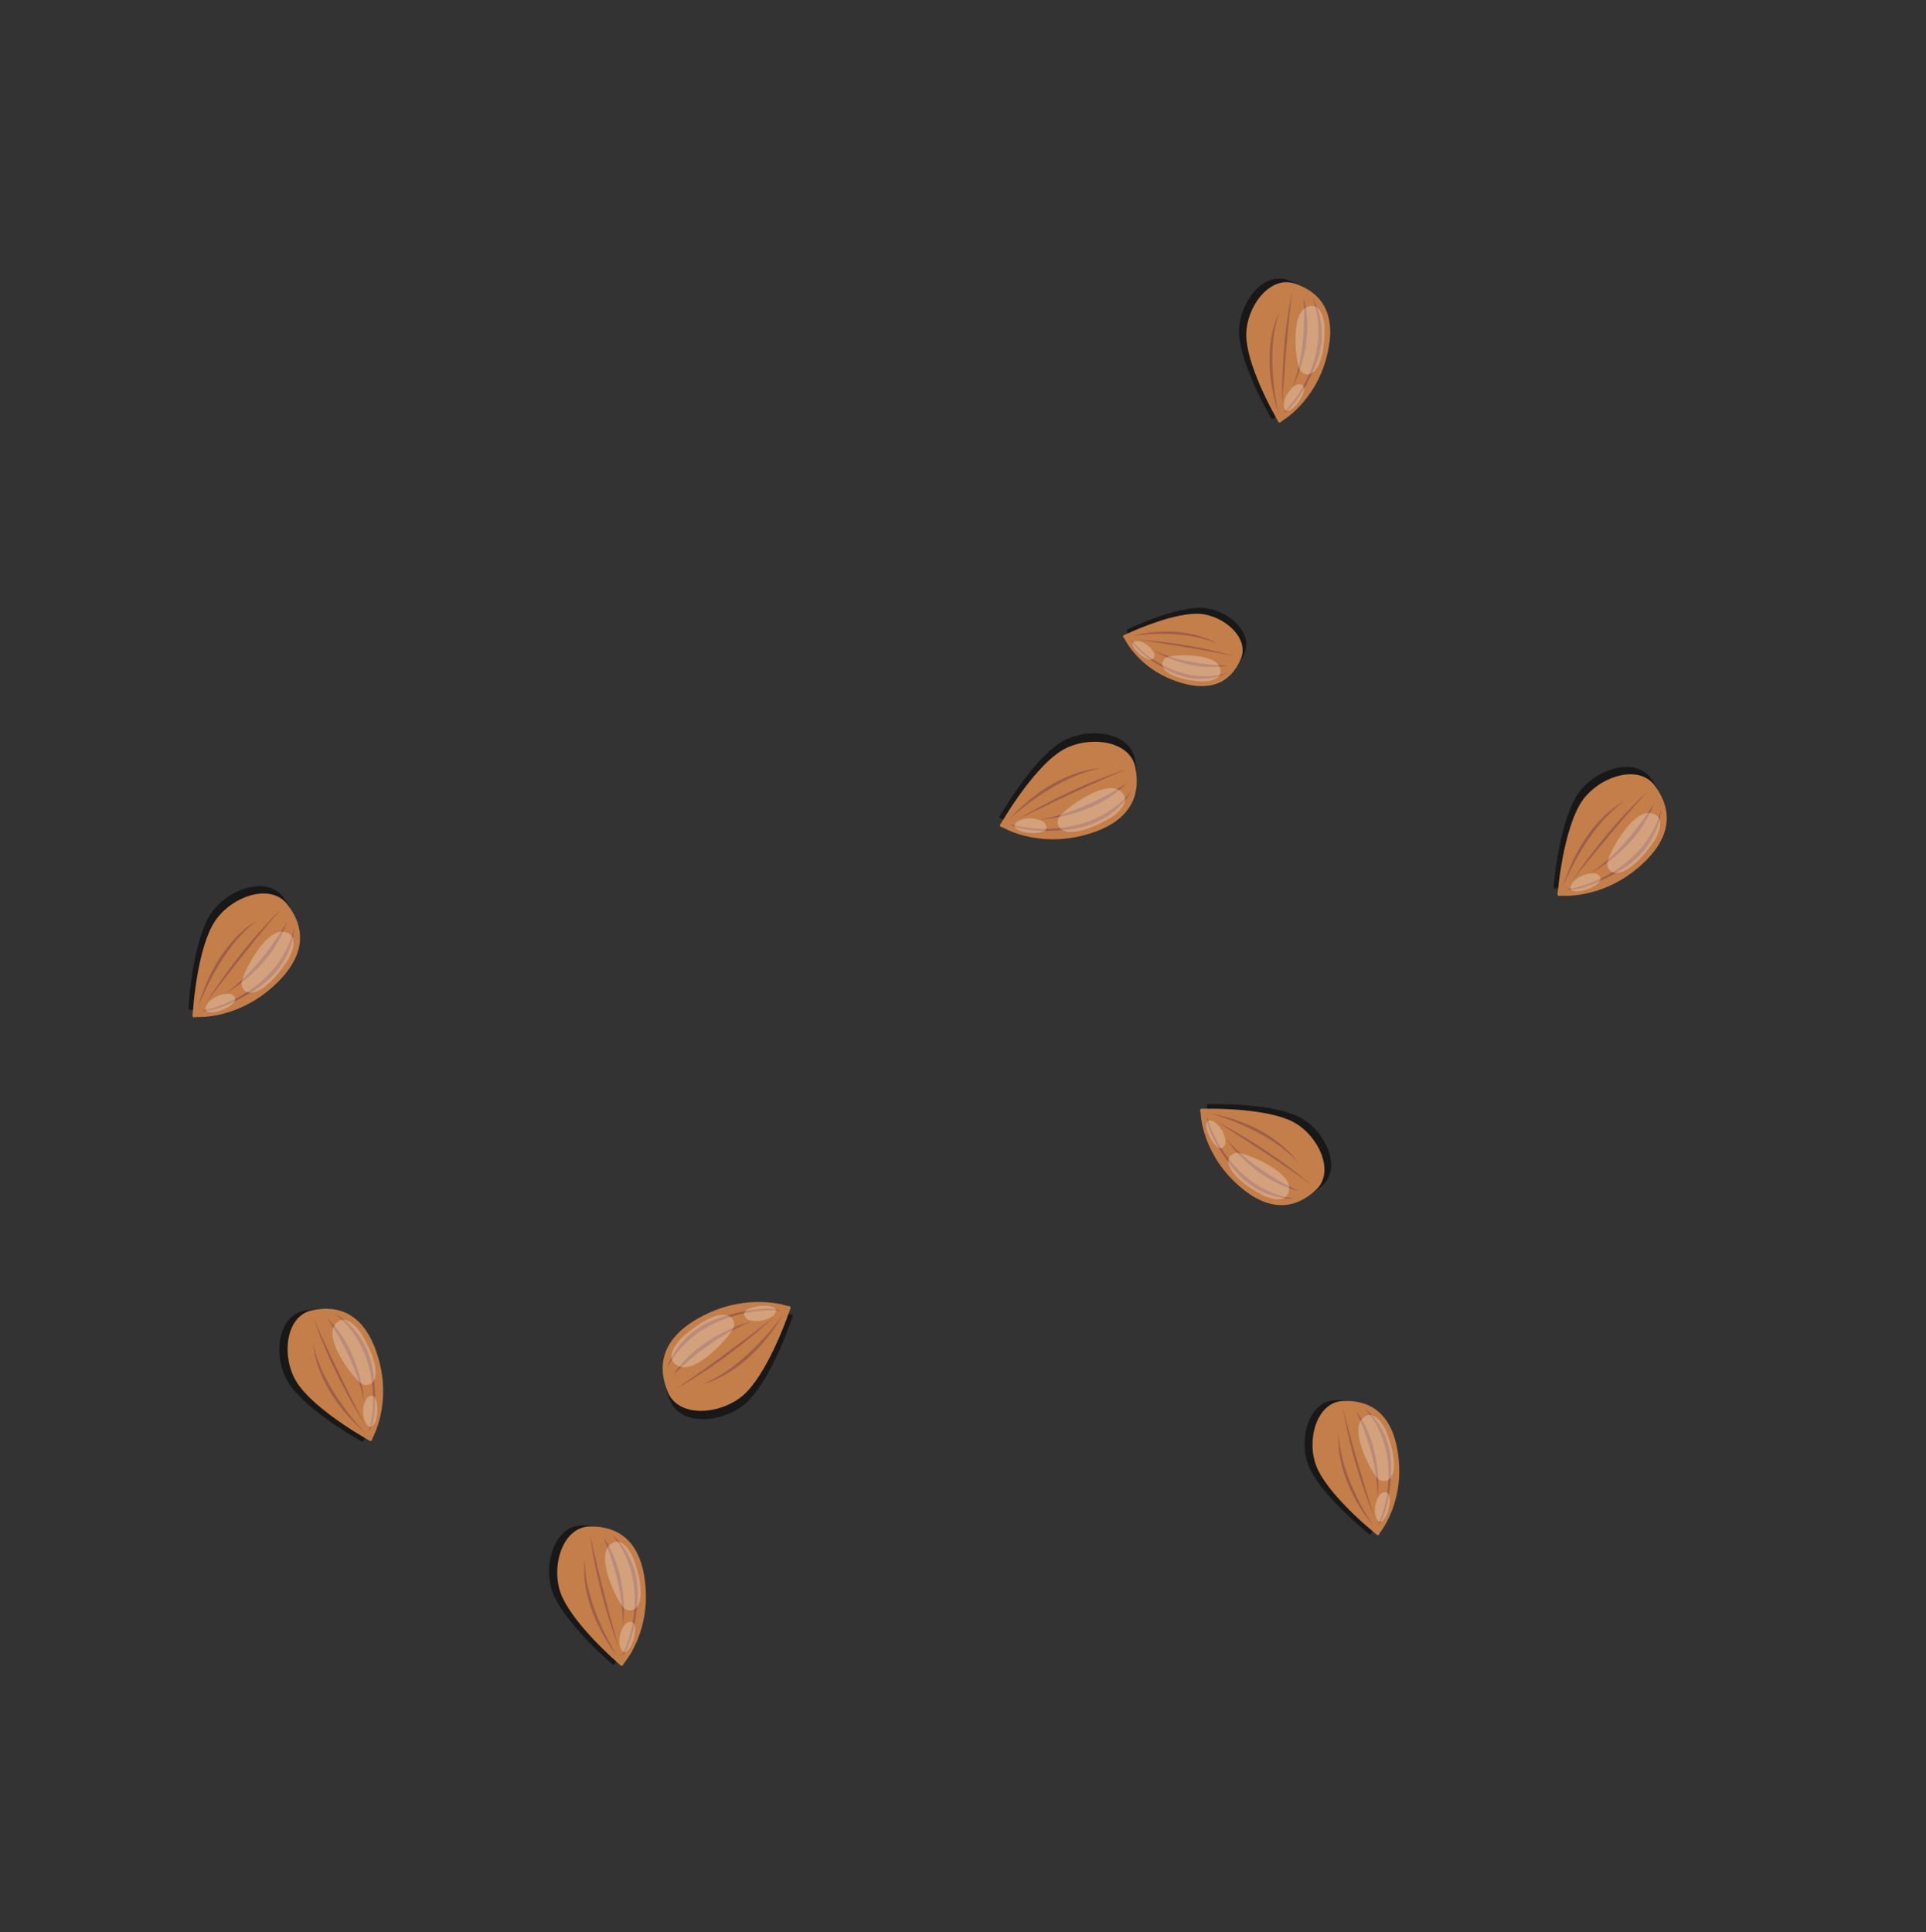 <?xml version="1.0" encoding="UTF-8" standalone="no"?>
<!-- Created with Inkscape (http://www.inkscape.org/) -->

<svg
   width="164.233mm"
   height="164.762mm"
   viewBox="0 0 164.233 164.762"
   version="1.1"
   id="svg392"
   xml:space="preserve"
   xmlns="http://www.w3.org/2000/svg"
   xmlns:svg="http://www.w3.org/2000/svg"><rect x="0" y="0" width="164.233" height="164.762" fill="#333333" stroke="none"/><defs
     id="defs389"><style
       id="style6869">.cls-1{fill:#ffe8c2;}.cls-2{fill:none;stroke:#e5af6e;stroke-miterlimit:10;stroke-width:25.51px;}.cls-3{opacity:0.05;}.cls-4{fill:#534741;}</style></defs><g
     id="layer8"
     style="display:inline"><g
       id="layer6-0"
       style="display:inline"
       transform="matrix(-0.587,-0.592,0.619,-0.562,108.798,109.661)"><path
         d="m 59.678,36.237 c 0,0 -3.114,-1.107 -6.705,0.655 -3.404,1.67 -3.773,3.909 -2.977,5.977 0.007,0.018 0.014,0.036 0.021,0.054 0.038,0.095 0.077,0.19 0.119,0.284 1.36e-4,2.72e-4 2.73e-4,4.25e-4 2.73e-4,6.95e-4 0.212,0.472 0.542,0.829 0.949,1.081 0.058,0.036 0.118,0.07 0.178,0.102 0.427,0.223 0.923,0.343 1.445,0.371 0.149,0.008 0.3,0.009 0.453,0.002 1.143,-0.049 2.348,-0.503 3.189,-1.251 1.795,-1.595 3.256,-5.871 3.444,-6.488 0.188,-0.617 0.389,-0.754 -0.117,-0.789"
         style="display:inline;opacity:0.529;fill:#000000;fill-opacity:1;fill-rule:nonzero;stroke:none;stroke-width:0.136"
         id="path9709-23" /><path
         d="m 59.479,35.549 c 0,0 -3.114,-1.107 -6.705,0.655 -3.591,1.762 -3.805,4.156 -2.837,6.316 0.969,2.16 4.419,1.902 6.214,0.307 1.795,-1.595 3.256,-5.871 3.444,-6.488 0.188,-0.617 0.389,-0.754 -0.117,-0.789"
         style="display:inline;fill:#c37e49;fill-opacity:1;fill-rule:nonzero;stroke:none;stroke-width:0.136"
         id="path9719-5" /><path
         id="path9723-43"
         style="display:inline;fill:#a05e49;fill-opacity:1;fill-rule:nonzero;stroke:none;stroke-width:0.136"
         d="m 57.148,39.095 c 0.695,-0.739 1.403,-1.669 2.065,-2.834 0,0 -2.878,4.27 -6.479,5.642 0,0 2.143,-0.393 4.415,-2.809 z m 1.831,-3.143 c 0,0 -1.079,-0.656 -4.778,0.449 -3.698,1.104 -4.385,4.138 -4.385,4.138 0,0 0.904,-2.283 3.75,-3.618 2.846,-1.334 5.412,-0.969 5.412,-0.969 z m -0.553,0.545 c 0,0 -4.8,3.744 -7.818,5.741 0,0 3.606,-1.877 7.818,-5.741 z m -1.757,0.298 c 0,0 -4.172,0.901 -6.343,4.316 0,0 2.9,-3.074 6.343,-4.316 z" /><path
         d="M 0,0 C 0,0 -12.306,-12.195 -1.071,-17.068 10.164,-21.942 31.043,2.404 31.486,6.742 32.277,14.505 21.617,19.62 0,0"
         style="display:inline;opacity:0.274;fill:#ffffff;fill-opacity:1;fill-rule:nonzero;stroke:none"
         id="path9765-98"
         transform="matrix(0.136,0,0,-0.136,50.919,38.079)" /><path
         d="M 0,0 C 0,0 -5.435,3.932 1.274,6.615 7.983,9.298 18.919,8.353 17.073,4.064 15.227,-0.224 6.131,-2.694 0,0"
         style="display:inline;opacity:0.271;fill:#ffffff;fill-opacity:1;fill-rule:nonzero;stroke:none"
         id="path9781-8"
         transform="matrix(0.136,0,0,-0.136,56.271,36.623)" /></g><g
       id="layer6-0-3"
       style="display:inline"
       transform="matrix(-0.631,0.74,-0.712,-0.665,172.193,15.502)"><path
         d="m 59.678,36.237 c 0,0 -3.114,-1.107 -6.705,0.655 -3.404,1.67 -3.773,3.909 -2.977,5.977 0.007,0.018 0.014,0.036 0.021,0.054 0.038,0.095 0.077,0.19 0.119,0.284 1.36e-4,2.72e-4 2.73e-4,4.25e-4 2.73e-4,6.95e-4 0.212,0.472 0.542,0.829 0.949,1.081 0.058,0.036 0.118,0.07 0.178,0.102 0.427,0.223 0.923,0.343 1.445,0.371 0.149,0.008 0.3,0.009 0.453,0.002 1.143,-0.049 2.348,-0.503 3.189,-1.251 1.795,-1.595 3.256,-5.871 3.444,-6.488 0.188,-0.617 0.389,-0.754 -0.117,-0.789"
         style="display:inline;opacity:0.529;fill:#000000;fill-opacity:1;fill-rule:nonzero;stroke:none;stroke-width:0.136"
         id="path9709-23-6" /><path
         d="m 59.479,35.549 c 0,0 -3.114,-1.107 -6.705,0.655 -3.591,1.762 -3.805,4.156 -2.837,6.316 0.969,2.16 4.419,1.902 6.214,0.307 1.795,-1.595 3.256,-5.871 3.444,-6.488 0.188,-0.617 0.389,-0.754 -0.117,-0.789"
         style="display:inline;fill:#c37e49;fill-opacity:1;fill-rule:nonzero;stroke:none;stroke-width:0.136"
         id="path9719-5-7" /><path
         id="path9723-43-5"
         style="display:inline;fill:#a05e49;fill-opacity:1;fill-rule:nonzero;stroke:none;stroke-width:0.136"
         d="m 57.148,39.095 c 0.695,-0.739 1.403,-1.669 2.065,-2.834 0,0 -2.878,4.27 -6.479,5.642 0,0 2.143,-0.393 4.415,-2.809 z m 1.831,-3.143 c 0,0 -1.079,-0.656 -4.778,0.449 -3.698,1.104 -4.385,4.138 -4.385,4.138 0,0 0.904,-2.283 3.75,-3.618 2.846,-1.334 5.412,-0.969 5.412,-0.969 z m -0.553,0.545 c 0,0 -4.8,3.744 -7.818,5.741 0,0 3.606,-1.877 7.818,-5.741 z m -1.757,0.298 c 0,0 -4.172,0.901 -6.343,4.316 0,0 2.9,-3.074 6.343,-4.316 z" /><path
         d="M 0,0 C 0,0 -12.306,-12.195 -1.071,-17.068 10.164,-21.942 31.043,2.404 31.486,6.742 32.277,14.505 21.617,19.62 0,0"
         style="display:inline;opacity:0.274;fill:#ffffff;fill-opacity:1;fill-rule:nonzero;stroke:none"
         id="path9765-98-3"
         transform="matrix(0.136,0,0,-0.136,50.919,38.079)" /><path
         d="M 0,0 C 0,0 -5.435,3.932 1.274,6.615 7.983,9.298 18.919,8.353 17.073,4.064 15.227,-0.224 6.131,-2.694 0,0"
         style="display:inline;opacity:0.271;fill:#ffffff;fill-opacity:1;fill-rule:nonzero;stroke:none"
         id="path9781-8-5"
         transform="matrix(0.136,0,0,-0.136,56.271,36.623)" /></g><g
       id="layer6-0-6"
       style="display:inline"
       transform="matrix(-1.007,-0.192,0.237,-1,137.025,117.557)"><path
         d="m 59.678,36.237 c 0,0 -3.114,-1.107 -6.705,0.655 -3.404,1.67 -3.773,3.909 -2.977,5.977 0.007,0.018 0.014,0.036 0.021,0.054 0.038,0.095 0.077,0.19 0.119,0.284 1.36e-4,2.72e-4 2.73e-4,4.25e-4 2.73e-4,6.95e-4 0.212,0.472 0.542,0.829 0.949,1.081 0.058,0.036 0.118,0.07 0.178,0.102 0.427,0.223 0.923,0.343 1.445,0.371 0.149,0.008 0.3,0.009 0.453,0.002 1.143,-0.049 2.348,-0.503 3.189,-1.251 1.795,-1.595 3.256,-5.871 3.444,-6.488 0.188,-0.617 0.389,-0.754 -0.117,-0.789"
         style="display:inline;opacity:0.529;fill:#000000;fill-opacity:1;fill-rule:nonzero;stroke:none;stroke-width:0.136"
         id="path9709-23-2" /><path
         d="m 59.479,35.549 c 0,0 -3.114,-1.107 -6.705,0.655 -3.591,1.762 -3.805,4.156 -2.837,6.316 0.969,2.16 4.419,1.902 6.214,0.307 1.795,-1.595 3.256,-5.871 3.444,-6.488 0.188,-0.617 0.389,-0.754 -0.117,-0.789"
         style="display:inline;fill:#c37e49;fill-opacity:1;fill-rule:nonzero;stroke:none;stroke-width:0.136"
         id="path9719-5-9" /><path
         id="path9723-43-1"
         style="display:inline;fill:#a05e49;fill-opacity:1;fill-rule:nonzero;stroke:none;stroke-width:0.136"
         d="m 57.148,39.095 c 0.695,-0.739 1.403,-1.669 2.065,-2.834 0,0 -2.878,4.27 -6.479,5.642 0,0 2.143,-0.393 4.415,-2.809 z m 1.831,-3.143 c 0,0 -1.079,-0.656 -4.778,0.449 -3.698,1.104 -4.385,4.138 -4.385,4.138 0,0 0.904,-2.283 3.75,-3.618 2.846,-1.334 5.412,-0.969 5.412,-0.969 z m -0.553,0.545 c 0,0 -4.8,3.744 -7.818,5.741 0,0 3.606,-1.877 7.818,-5.741 z m -1.757,0.298 c 0,0 -4.172,0.901 -6.343,4.316 0,0 2.9,-3.074 6.343,-4.316 z" /><path
         d="M 0,0 C 0,0 -12.306,-12.195 -1.071,-17.068 10.164,-21.942 31.043,2.404 31.486,6.742 32.277,14.505 21.617,19.62 0,0"
         style="display:inline;opacity:0.274;fill:#ffffff;fill-opacity:1;fill-rule:nonzero;stroke:none"
         id="path9765-98-2"
         transform="matrix(0.136,0,0,-0.136,50.919,38.079)" /><path
         d="M 0,0 C 0,0 -5.435,3.932 1.274,6.615 7.983,9.298 18.919,8.353 17.073,4.064 15.227,-0.224 6.131,-2.694 0,0"
         style="display:inline;opacity:0.271;fill:#ffffff;fill-opacity:1;fill-rule:nonzero;stroke:none"
         id="path9781-8-7"
         transform="matrix(0.136,0,0,-0.136,56.271,36.623)" /></g><g
       id="layer6-0-0"
       style="display:inline"
       transform="matrix(-0.986,0.252,-0.208,-0.999,199.204,96.908)"><path
         d="m 59.678,36.237 c 0,0 -3.114,-1.107 -6.705,0.655 -3.404,1.67 -3.773,3.909 -2.977,5.977 0.007,0.018 0.014,0.036 0.021,0.054 0.038,0.095 0.077,0.19 0.119,0.284 1.36e-4,2.72e-4 2.73e-4,4.25e-4 2.73e-4,6.95e-4 0.212,0.472 0.542,0.829 0.949,1.081 0.058,0.036 0.118,0.07 0.178,0.102 0.427,0.223 0.923,0.343 1.445,0.371 0.149,0.008 0.3,0.009 0.453,0.002 1.143,-0.049 2.348,-0.503 3.189,-1.251 1.795,-1.595 3.256,-5.871 3.444,-6.488 0.188,-0.617 0.389,-0.754 -0.117,-0.789"
         style="display:inline;opacity:0.529;fill:#000000;fill-opacity:1;fill-rule:nonzero;stroke:none;stroke-width:0.136"
         id="path9709-23-9" /><path
         d="m 59.479,35.549 c 0,0 -3.114,-1.107 -6.705,0.655 -3.591,1.762 -3.805,4.156 -2.837,6.316 0.969,2.16 4.419,1.902 6.214,0.307 1.795,-1.595 3.256,-5.871 3.444,-6.488 0.188,-0.617 0.389,-0.754 -0.117,-0.789"
         style="display:inline;fill:#c37e49;fill-opacity:1;fill-rule:nonzero;stroke:none;stroke-width:0.136"
         id="path9719-5-3" /><path
         id="path9723-43-6"
         style="display:inline;fill:#a05e49;fill-opacity:1;fill-rule:nonzero;stroke:none;stroke-width:0.136"
         d="m 57.148,39.095 c 0.695,-0.739 1.403,-1.669 2.065,-2.834 0,0 -2.878,4.27 -6.479,5.642 0,0 2.143,-0.393 4.415,-2.809 z m 1.831,-3.143 c 0,0 -1.079,-0.656 -4.778,0.449 -3.698,1.104 -4.385,4.138 -4.385,4.138 0,0 0.904,-2.283 3.75,-3.618 2.846,-1.334 5.412,-0.969 5.412,-0.969 z m -0.553,0.545 c 0,0 -4.8,3.744 -7.818,5.741 0,0 3.606,-1.877 7.818,-5.741 z m -1.757,0.298 c 0,0 -4.172,0.901 -6.343,4.316 0,0 2.9,-3.074 6.343,-4.316 z" /><path
         d="M 0,0 C 0,0 -12.306,-12.195 -1.071,-17.068 10.164,-21.942 31.043,2.404 31.486,6.742 32.277,14.505 21.617,19.62 0,0"
         style="display:inline;opacity:0.274;fill:#ffffff;fill-opacity:1;fill-rule:nonzero;stroke:none"
         id="path9765-98-0"
         transform="matrix(0.136,0,0,-0.136,50.919,38.079)" /><path
         d="M 0,0 C 0,0 -5.435,3.932 1.274,6.615 7.983,9.298 18.919,8.353 17.073,4.064 15.227,-0.224 6.131,-2.694 0,0"
         style="display:inline;opacity:0.271;fill:#ffffff;fill-opacity:1;fill-rule:nonzero;stroke:none"
         id="path9781-8-6"
         transform="matrix(0.136,0,0,-0.136,56.271,36.623)" /></g><g
       id="layer6-0-2"
       style="display:inline"
       transform="matrix(-0.321,0.909,-0.896,-0.362,168.638,89.476)"><path
         d="m 59.678,36.237 c 0,0 -3.114,-1.107 -6.705,0.655 -3.404,1.67 -3.773,3.909 -2.977,5.977 0.007,0.018 0.014,0.036 0.021,0.054 0.038,0.095 0.077,0.19 0.119,0.284 1.36e-4,2.72e-4 2.73e-4,4.25e-4 2.73e-4,6.95e-4 0.212,0.472 0.542,0.829 0.949,1.081 0.058,0.036 0.118,0.07 0.178,0.102 0.427,0.223 0.923,0.343 1.445,0.371 0.149,0.008 0.3,0.009 0.453,0.002 1.143,-0.049 2.348,-0.503 3.189,-1.251 1.795,-1.595 3.256,-5.871 3.444,-6.488 0.188,-0.617 0.389,-0.754 -0.117,-0.789"
         style="display:inline;opacity:0.529;fill:#000000;fill-opacity:1;fill-rule:nonzero;stroke:none;stroke-width:0.136"
         id="path9709-23-61" /><path
         d="m 59.479,35.549 c 0,0 -3.114,-1.107 -6.705,0.655 -3.591,1.762 -3.805,4.156 -2.837,6.316 0.969,2.16 4.419,1.902 6.214,0.307 1.795,-1.595 3.256,-5.871 3.444,-6.488 0.188,-0.617 0.389,-0.754 -0.117,-0.789"
         style="display:inline;fill:#c37e49;fill-opacity:1;fill-rule:nonzero;stroke:none;stroke-width:0.136"
         id="path9719-5-8" /><path
         id="path9723-43-7"
         style="display:inline;fill:#a05e49;fill-opacity:1;fill-rule:nonzero;stroke:none;stroke-width:0.136"
         d="m 57.148,39.095 c 0.695,-0.739 1.403,-1.669 2.065,-2.834 0,0 -2.878,4.27 -6.479,5.642 0,0 2.143,-0.393 4.415,-2.809 z m 1.831,-3.143 c 0,0 -1.079,-0.656 -4.778,0.449 -3.698,1.104 -4.385,4.138 -4.385,4.138 0,0 0.904,-2.283 3.75,-3.618 2.846,-1.334 5.412,-0.969 5.412,-0.969 z m -0.553,0.545 c 0,0 -4.8,3.744 -7.818,5.741 0,0 3.606,-1.877 7.818,-5.741 z m -1.757,0.298 c 0,0 -4.172,0.901 -6.343,4.316 0,0 2.9,-3.074 6.343,-4.316 z" /><path
         d="M 0,0 C 0,0 -12.306,-12.195 -1.071,-17.068 10.164,-21.942 31.043,2.404 31.486,6.742 32.277,14.505 21.617,19.62 0,0"
         style="display:inline;opacity:0.274;fill:#ffffff;fill-opacity:1;fill-rule:nonzero;stroke:none"
         id="path9765-98-9"
         transform="matrix(0.136,0,0,-0.136,50.919,38.079)" /><path
         d="M 0,0 C 0,0 -5.435,3.932 1.274,6.615 7.983,9.298 18.919,8.353 17.073,4.064 15.227,-0.224 6.131,-2.694 0,0"
         style="display:inline;opacity:0.271;fill:#ffffff;fill-opacity:1;fill-rule:nonzero;stroke:none"
         id="path9781-8-2"
         transform="matrix(0.136,0,0,-0.136,56.271,36.623)" /></g><g
       id="layer6-0-02"
       style="display:inline"
       transform="matrix(-0.349,-0.915,0.932,-0.308,90.005,160.275)"><path
         d="m 59.678,36.237 c 0,0 -3.114,-1.107 -6.705,0.655 -3.404,1.67 -3.773,3.909 -2.977,5.977 0.007,0.018 0.014,0.036 0.021,0.054 0.038,0.095 0.077,0.19 0.119,0.284 1.36e-4,2.72e-4 2.73e-4,4.25e-4 2.73e-4,6.95e-4 0.212,0.472 0.542,0.829 0.949,1.081 0.058,0.036 0.118,0.07 0.178,0.102 0.427,0.223 0.923,0.343 1.445,0.371 0.149,0.008 0.3,0.009 0.453,0.002 1.143,-0.049 2.348,-0.503 3.189,-1.251 1.795,-1.595 3.256,-5.871 3.444,-6.488 0.188,-0.617 0.389,-0.754 -0.117,-0.789"
         style="display:inline;opacity:0.529;fill:#000000;fill-opacity:1;fill-rule:nonzero;stroke:none;stroke-width:0.136"
         id="path9709-23-3" /><path
         d="m 59.479,35.549 c 0,0 -3.114,-1.107 -6.705,0.655 -3.591,1.762 -3.805,4.156 -2.837,6.316 0.969,2.16 4.419,1.902 6.214,0.307 1.795,-1.595 3.256,-5.871 3.444,-6.488 0.188,-0.617 0.389,-0.754 -0.117,-0.789"
         style="display:inline;fill:#c37e49;fill-opacity:1;fill-rule:nonzero;stroke:none;stroke-width:0.136"
         id="path9719-5-75" /><path
         id="path9723-43-9"
         style="display:inline;fill:#a05e49;fill-opacity:1;fill-rule:nonzero;stroke:none;stroke-width:0.136"
         d="m 57.148,39.095 c 0.695,-0.739 1.403,-1.669 2.065,-2.834 0,0 -2.878,4.27 -6.479,5.642 0,0 2.143,-0.393 4.415,-2.809 z m 1.831,-3.143 c 0,0 -1.079,-0.656 -4.778,0.449 -3.698,1.104 -4.385,4.138 -4.385,4.138 0,0 0.904,-2.283 3.75,-3.618 2.846,-1.334 5.412,-0.969 5.412,-0.969 z m -0.553,0.545 c 0,0 -4.8,3.744 -7.818,5.741 0,0 3.606,-1.877 7.818,-5.741 z m -1.757,0.298 c 0,0 -4.172,0.901 -6.343,4.316 0,0 2.9,-3.074 6.343,-4.316 z" /><path
         d="M 0,0 C 0,0 -12.306,-12.195 -1.071,-17.068 10.164,-21.942 31.043,2.404 31.486,6.742 32.277,14.505 21.617,19.62 0,0"
         style="display:inline;opacity:0.274;fill:#ffffff;fill-opacity:1;fill-rule:nonzero;stroke:none"
         id="path9765-98-22"
         transform="matrix(0.136,0,0,-0.136,50.919,38.079)" /><path
         d="M 0,0 C 0,0 -5.435,3.932 1.274,6.615 7.983,9.298 18.919,8.353 17.073,4.064 15.227,-0.224 6.131,-2.694 0,0"
         style="display:inline;opacity:0.271;fill:#ffffff;fill-opacity:1;fill-rule:nonzero;stroke:none"
         id="path9781-8-8"
         transform="matrix(0.136,0,0,-0.136,56.271,36.623)" /></g><g
       id="layer6-0-9"
       style="display:inline"
       transform="matrix(-0.361,0.926,-0.912,-0.403,107.117,101.068)"><path
         d="m 59.678,36.237 c 0,0 -3.114,-1.107 -6.705,0.655 -3.404,1.67 -3.773,3.909 -2.977,5.977 0.007,0.018 0.014,0.036 0.021,0.054 0.038,0.095 0.077,0.19 0.119,0.284 1.36e-4,2.72e-4 2.73e-4,4.25e-4 2.73e-4,6.95e-4 0.212,0.472 0.542,0.829 0.949,1.081 0.058,0.036 0.118,0.07 0.178,0.102 0.427,0.223 0.923,0.343 1.445,0.371 0.149,0.008 0.3,0.009 0.453,0.002 1.143,-0.049 2.348,-0.503 3.189,-1.251 1.795,-1.595 3.256,-5.871 3.444,-6.488 0.188,-0.617 0.389,-0.754 -0.117,-0.789"
         style="display:inline;opacity:0.529;fill:#000000;fill-opacity:1;fill-rule:nonzero;stroke:none;stroke-width:0.136"
         id="path9709-23-7" /><path
         d="m 59.479,35.549 c 0,0 -3.114,-1.107 -6.705,0.655 -3.591,1.762 -3.805,4.156 -2.837,6.316 0.969,2.16 4.419,1.902 6.214,0.307 1.795,-1.595 3.256,-5.871 3.444,-6.488 0.188,-0.617 0.389,-0.754 -0.117,-0.789"
         style="display:inline;fill:#c37e49;fill-opacity:1;fill-rule:nonzero;stroke:none;stroke-width:0.136"
         id="path9719-5-36" /><path
         id="path9723-43-12"
         style="display:inline;fill:#a05e49;fill-opacity:1;fill-rule:nonzero;stroke:none;stroke-width:0.136"
         d="m 57.148,39.095 c 0.695,-0.739 1.403,-1.669 2.065,-2.834 0,0 -2.878,4.27 -6.479,5.642 0,0 2.143,-0.393 4.415,-2.809 z m 1.831,-3.143 c 0,0 -1.079,-0.656 -4.778,0.449 -3.698,1.104 -4.385,4.138 -4.385,4.138 0,0 0.904,-2.283 3.75,-3.618 2.846,-1.334 5.412,-0.969 5.412,-0.969 z m -0.553,0.545 c 0,0 -4.8,3.744 -7.818,5.741 0,0 3.606,-1.877 7.818,-5.741 z m -1.757,0.298 c 0,0 -4.172,0.901 -6.343,4.316 0,0 2.9,-3.074 6.343,-4.316 z" /><path
         d="M 0,0 C 0,0 -12.306,-12.195 -1.071,-17.068 10.164,-21.942 31.043,2.404 31.486,6.742 32.277,14.505 21.617,19.62 0,0"
         style="display:inline;opacity:0.274;fill:#ffffff;fill-opacity:1;fill-rule:nonzero;stroke:none"
         id="path9765-98-93"
         transform="matrix(0.136,0,0,-0.136,50.919,38.079)" /><path
         d="M 0,0 C 0,0 -5.435,3.932 1.274,6.615 7.983,9.298 18.919,8.353 17.073,4.064 15.227,-0.224 6.131,-2.694 0,0"
         style="display:inline;opacity:0.271;fill:#ffffff;fill-opacity:1;fill-rule:nonzero;stroke:none"
         id="path9781-8-1"
         transform="matrix(0.136,0,0,-0.136,56.271,36.623)" /></g><g
       id="layer6-0-94"
       style="display:inline"
       transform="matrix(-0.17,0.982,-0.976,-0.214,76.589,71.805)"><path
         d="m 59.678,36.237 c 0,0 -3.114,-1.107 -6.705,0.655 -3.404,1.67 -3.773,3.909 -2.977,5.977 0.007,0.018 0.014,0.036 0.021,0.054 0.038,0.095 0.077,0.19 0.119,0.284 1.36e-4,2.72e-4 2.73e-4,4.25e-4 2.73e-4,6.95e-4 0.212,0.472 0.542,0.829 0.949,1.081 0.058,0.036 0.118,0.07 0.178,0.102 0.427,0.223 0.923,0.343 1.445,0.371 0.149,0.008 0.3,0.009 0.453,0.002 1.143,-0.049 2.348,-0.503 3.189,-1.251 1.795,-1.595 3.256,-5.871 3.444,-6.488 0.188,-0.617 0.389,-0.754 -0.117,-0.789"
         style="display:inline;opacity:0.529;fill:#000000;fill-opacity:1;fill-rule:nonzero;stroke:none;stroke-width:0.136"
         id="path9709-23-78" /><path
         d="m 59.479,35.549 c 0,0 -3.114,-1.107 -6.705,0.655 -3.591,1.762 -3.805,4.156 -2.837,6.316 0.969,2.16 4.419,1.902 6.214,0.307 1.795,-1.595 3.256,-5.871 3.444,-6.488 0.188,-0.617 0.389,-0.754 -0.117,-0.789"
         style="display:inline;fill:#c37e49;fill-opacity:1;fill-rule:nonzero;stroke:none;stroke-width:0.136"
         id="path9719-5-4" /><path
         id="path9723-43-50"
         style="display:inline;fill:#a05e49;fill-opacity:1;fill-rule:nonzero;stroke:none;stroke-width:0.136"
         d="m 57.148,39.095 c 0.695,-0.739 1.403,-1.669 2.065,-2.834 0,0 -2.878,4.27 -6.479,5.642 0,0 2.143,-0.393 4.415,-2.809 z m 1.831,-3.143 c 0,0 -1.079,-0.656 -4.778,0.449 -3.698,1.104 -4.385,4.138 -4.385,4.138 0,0 0.904,-2.283 3.75,-3.618 2.846,-1.334 5.412,-0.969 5.412,-0.969 z m -0.553,0.545 c 0,0 -4.8,3.744 -7.818,5.741 0,0 3.606,-1.877 7.818,-5.741 z m -1.757,0.298 c 0,0 -4.172,0.901 -6.343,4.316 0,0 2.9,-3.074 6.343,-4.316 z" /><path
         d="M 0,0 C 0,0 -12.306,-12.195 -1.071,-17.068 10.164,-21.942 31.043,2.404 31.486,6.742 32.277,14.505 21.617,19.62 0,0"
         style="display:inline;opacity:0.274;fill:#ffffff;fill-opacity:1;fill-rule:nonzero;stroke:none"
         id="path9765-98-36"
         transform="matrix(0.136,0,0,-0.136,50.919,38.079)" /><path
         d="M 0,0 C 0,0 -5.435,3.932 1.274,6.615 7.983,9.298 18.919,8.353 17.073,4.064 15.227,-0.224 6.131,-2.694 0,0"
         style="display:inline;opacity:0.271;fill:#ffffff;fill-opacity:1;fill-rule:nonzero;stroke:none"
         id="path9781-8-10"
         transform="matrix(0.136,0,0,-0.136,56.271,36.623)" /></g><g
       id="layer6-0-63"
       style="display:inline"
       transform="matrix(-0.982,0.28,-0.236,-0.995,83.574,105.449)"><path
         d="m 59.678,36.237 c 0,0 -3.114,-1.107 -6.705,0.655 -3.404,1.67 -3.773,3.909 -2.977,5.977 0.007,0.018 0.014,0.036 0.021,0.054 0.038,0.095 0.077,0.19 0.119,0.284 1.36e-4,2.72e-4 2.73e-4,4.25e-4 2.73e-4,6.95e-4 0.212,0.472 0.542,0.829 0.949,1.081 0.058,0.036 0.118,0.07 0.178,0.102 0.427,0.223 0.923,0.343 1.445,0.371 0.149,0.008 0.3,0.009 0.453,0.002 1.143,-0.049 2.348,-0.503 3.189,-1.251 1.795,-1.595 3.256,-5.871 3.444,-6.488 0.188,-0.617 0.389,-0.754 -0.117,-0.789"
         style="display:inline;opacity:0.529;fill:#000000;fill-opacity:1;fill-rule:nonzero;stroke:none;stroke-width:0.136"
         id="path9709-23-20" /><path
         d="m 59.479,35.549 c 0,0 -3.114,-1.107 -6.705,0.655 -3.591,1.762 -3.805,4.156 -2.837,6.316 0.969,2.16 4.419,1.902 6.214,0.307 1.795,-1.595 3.256,-5.871 3.444,-6.488 0.188,-0.617 0.389,-0.754 -0.117,-0.789"
         style="display:inline;fill:#c37e49;fill-opacity:1;fill-rule:nonzero;stroke:none;stroke-width:0.136"
         id="path9719-5-6" /><path
         id="path9723-43-15"
         style="display:inline;fill:#a05e49;fill-opacity:1;fill-rule:nonzero;stroke:none;stroke-width:0.136"
         d="m 57.148,39.095 c 0.695,-0.739 1.403,-1.669 2.065,-2.834 0,0 -2.878,4.27 -6.479,5.642 0,0 2.143,-0.393 4.415,-2.809 z m 1.831,-3.143 c 0,0 -1.079,-0.656 -4.778,0.449 -3.698,1.104 -4.385,4.138 -4.385,4.138 0,0 0.904,-2.283 3.75,-3.618 2.846,-1.334 5.412,-0.969 5.412,-0.969 z m -0.553,0.545 c 0,0 -4.8,3.744 -7.818,5.741 0,0 3.606,-1.877 7.818,-5.741 z m -1.757,0.298 c 0,0 -4.172,0.901 -6.343,4.316 0,0 2.9,-3.074 6.343,-4.316 z" /><path
         d="M 0,0 C 0,0 -12.306,-12.195 -1.071,-17.068 10.164,-21.942 31.043,2.404 31.486,6.742 32.277,14.505 21.617,19.62 0,0"
         style="display:inline;opacity:0.274;fill:#ffffff;fill-opacity:1;fill-rule:nonzero;stroke:none"
         id="path9765-98-5"
         transform="matrix(0.136,0,0,-0.136,50.919,38.079)" /><path
         d="M 0,0 C 0,0 -5.435,3.932 1.274,6.615 7.983,9.298 18.919,8.353 17.073,4.064 15.227,-0.224 6.131,-2.694 0,0"
         style="display:inline;opacity:0.271;fill:#ffffff;fill-opacity:1;fill-rule:nonzero;stroke:none"
         id="path9781-8-4"
         transform="matrix(0.136,0,0,-0.136,56.271,36.623)" /></g><g
       id="layer6-0-7"
       style="display:inline"
       transform="matrix(1.038,-0.013,-0.033,1.04,6.522,75.158)"><path
         d="m 59.678,36.237 c 0,0 -3.114,-1.107 -6.705,0.655 -3.404,1.67 -3.773,3.909 -2.977,5.977 0.007,0.018 0.014,0.036 0.021,0.054 0.038,0.095 0.077,0.19 0.119,0.284 1.36e-4,2.72e-4 2.73e-4,4.25e-4 2.73e-4,6.95e-4 0.212,0.472 0.542,0.829 0.949,1.081 0.058,0.036 0.118,0.07 0.178,0.102 0.427,0.223 0.923,0.343 1.445,0.371 0.149,0.008 0.3,0.009 0.453,0.002 1.143,-0.049 2.348,-0.503 3.189,-1.251 1.795,-1.595 3.256,-5.871 3.444,-6.488 0.188,-0.617 0.389,-0.754 -0.117,-0.789"
         style="display:inline;opacity:0.529;fill:#000000;fill-opacity:1;fill-rule:nonzero;stroke:none;stroke-width:0.136"
         id="path9709-23-65" /><path
         d="m 59.479,35.549 c 0,0 -3.114,-1.107 -6.705,0.655 -3.591,1.762 -3.805,4.156 -2.837,6.316 0.969,2.16 4.419,1.902 6.214,0.307 1.795,-1.595 3.256,-5.871 3.444,-6.488 0.188,-0.617 0.389,-0.754 -0.117,-0.789"
         style="display:inline;fill:#c37e49;fill-opacity:1;fill-rule:nonzero;stroke:none;stroke-width:0.136"
         id="path9719-5-69" /><path
         id="path9723-43-3"
         style="display:inline;fill:#a05e49;fill-opacity:1;fill-rule:nonzero;stroke:none;stroke-width:0.136"
         d="m 57.148,39.095 c 0.695,-0.739 1.403,-1.669 2.065,-2.834 0,0 -2.878,4.27 -6.479,5.642 0,0 2.143,-0.393 4.415,-2.809 z m 1.831,-3.143 c 0,0 -1.079,-0.656 -4.778,0.449 -3.698,1.104 -4.385,4.138 -4.385,4.138 0,0 0.904,-2.283 3.75,-3.618 2.846,-1.334 5.412,-0.969 5.412,-0.969 z m -0.553,0.545 c 0,0 -4.8,3.744 -7.818,5.741 0,0 3.606,-1.877 7.818,-5.741 z m -1.757,0.298 c 0,0 -4.172,0.901 -6.343,4.316 0,0 2.9,-3.074 6.343,-4.316 z" /><path
         d="M 0,0 C 0,0 -12.306,-12.195 -1.071,-17.068 10.164,-21.942 31.043,2.404 31.486,6.742 32.277,14.505 21.617,19.62 0,0"
         style="display:inline;opacity:0.274;fill:#ffffff;fill-opacity:1;fill-rule:nonzero;stroke:none"
         id="path9765-98-7"
         transform="matrix(0.136,0,0,-0.136,50.919,38.079)" /><path
         d="M 0,0 C 0,0 -5.435,3.932 1.274,6.615 7.983,9.298 18.919,8.353 17.073,4.064 15.227,-0.224 6.131,-2.694 0,0"
         style="display:inline;opacity:0.271;fill:#ffffff;fill-opacity:1;fill-rule:nonzero;stroke:none"
         id="path9781-8-45"
         transform="matrix(0.136,0,0,-0.136,56.271,36.623)" /></g></g></svg>
